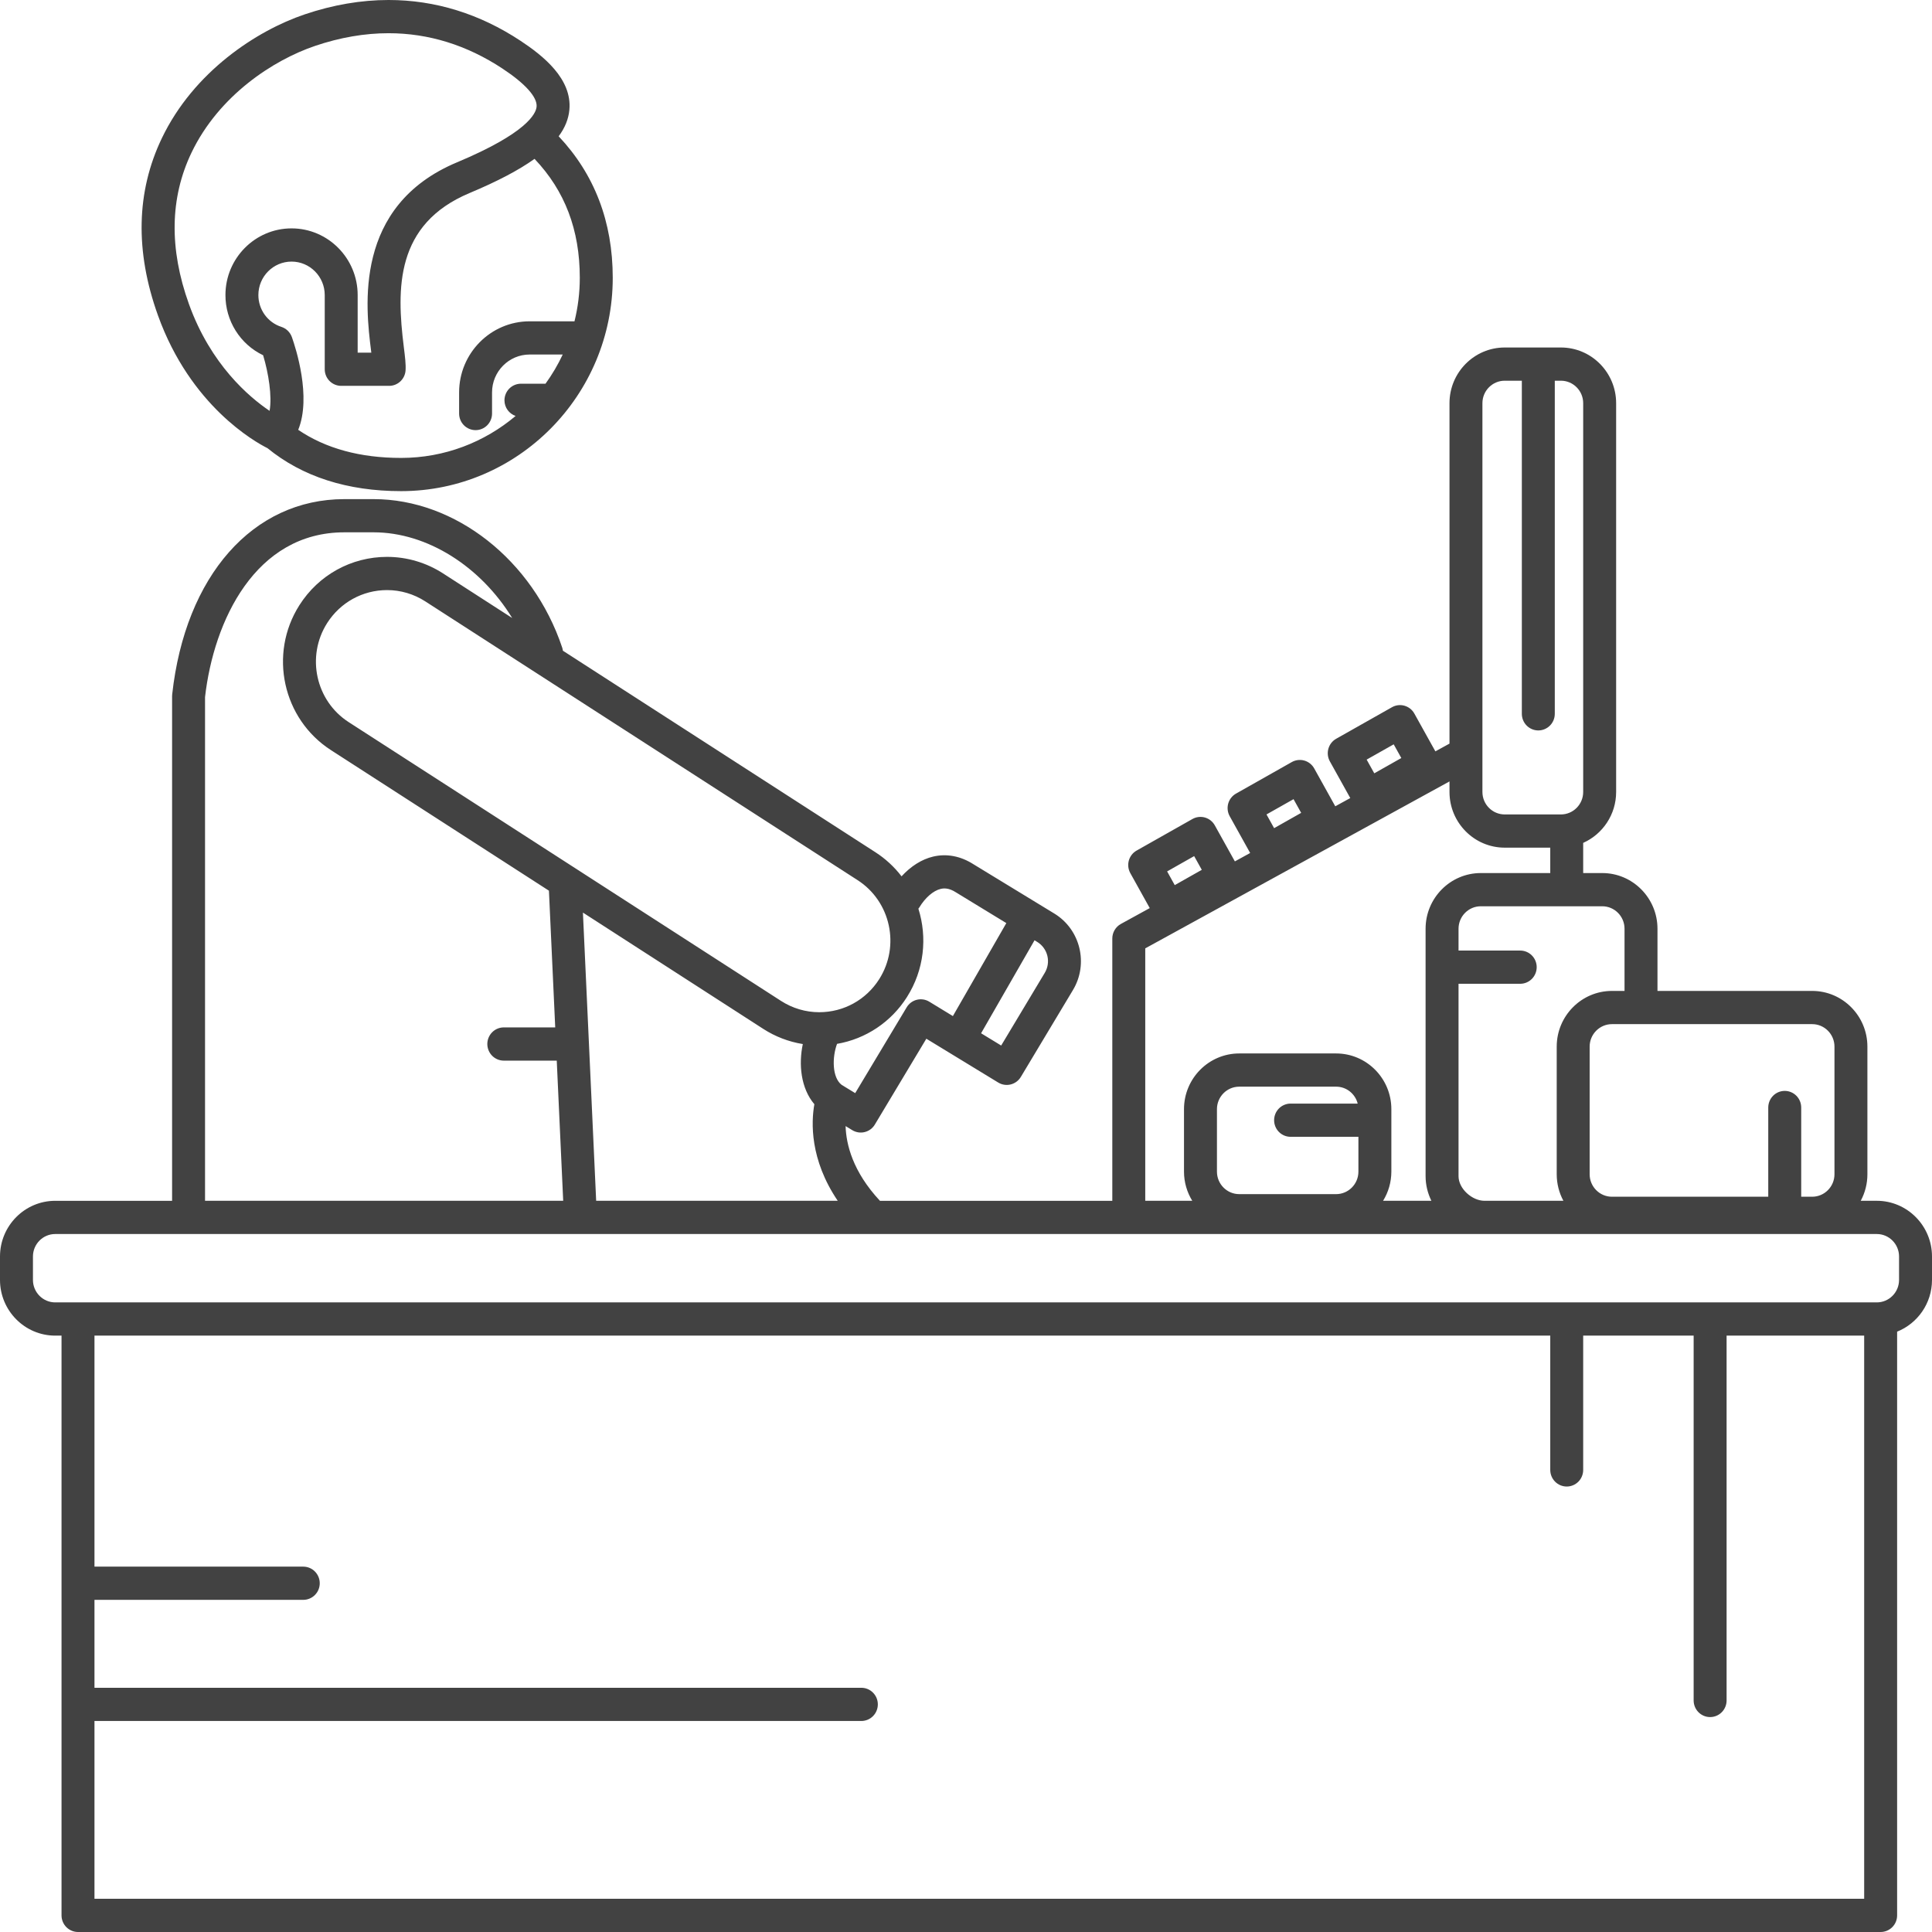 <svg width="110" height="110" viewBox="0 0 110 110" fill="none" xmlns="http://www.w3.org/2000/svg">
<path d="M15.23 25.517C17.216 27.139 19.774 27.963 22.838 27.963C29.482 27.963 34.887 22.514 34.887 15.816C34.887 12.629 33.849 9.924 31.808 7.76C32.17 7.273 32.37 6.774 32.418 6.252C32.582 4.485 30.91 3.164 29.638 2.324C27.303 0.782 24.775 0 22.123 0C20.562 0 18.956 0.275 17.35 0.818C14.606 1.745 11.027 4.085 9.214 7.87C7.757 10.913 7.682 14.306 8.993 17.956C10.846 23.114 14.523 25.163 15.23 25.517ZM32.709 18.294H30.155C27.941 18.294 26.14 20.11 26.14 22.342V23.545C26.14 23.796 26.238 24.036 26.414 24.213C26.59 24.391 26.829 24.49 27.077 24.49C27.326 24.49 27.565 24.391 27.741 24.213C27.916 24.036 28.015 23.796 28.015 23.545V22.342C28.015 21.153 28.975 20.185 30.155 20.185H32.039C31.765 20.769 31.437 21.325 31.059 21.847H29.66C29.412 21.847 29.173 21.947 28.997 22.124C28.821 22.301 28.722 22.542 28.722 22.793C28.722 23.207 28.988 23.555 29.356 23.683C27.59 25.173 25.316 26.072 22.838 26.072C20.508 26.072 18.541 25.535 16.979 24.473C17.744 22.596 16.838 19.814 16.618 19.192C16.569 19.056 16.49 18.933 16.387 18.832C16.283 18.731 16.158 18.656 16.022 18.611C15.64 18.489 15.308 18.247 15.072 17.921C14.837 17.595 14.71 17.201 14.711 16.798C14.711 15.748 15.558 14.894 16.6 14.894C17.641 14.894 18.489 15.748 18.489 16.798V21.024C18.489 21.274 18.587 21.515 18.763 21.692C18.939 21.869 19.178 21.969 19.426 21.969H22.155C22.393 21.969 22.622 21.878 22.796 21.714C22.97 21.55 23.076 21.326 23.091 21.087C23.114 20.745 23.062 20.323 22.989 19.739C22.579 16.437 22.497 12.766 26.739 10.989C28.315 10.329 29.533 9.69 30.435 9.045C32.165 10.867 33.011 13.089 33.011 15.816C33.011 16.67 32.905 17.5 32.709 18.294ZM10.903 8.692C12.463 5.436 15.564 3.416 17.946 2.611C19.359 2.133 20.765 1.891 22.123 1.891C24.403 1.891 26.586 2.569 28.611 3.906C29.912 4.765 30.601 5.536 30.551 6.077C30.514 6.473 29.999 7.576 26.019 9.243C20.103 11.721 20.821 17.504 21.128 19.974L21.141 20.078H20.364V16.798C20.364 14.706 18.675 13.003 16.6 13.003C14.524 13.003 12.836 14.706 12.836 16.798C12.834 17.516 13.035 18.219 13.415 18.826C13.795 19.433 14.338 19.919 14.981 20.226C15.289 21.247 15.498 22.56 15.349 23.392C14.188 22.611 11.995 20.758 10.757 17.311C9.624 14.159 9.674 11.259 10.903 8.692Z" fill="#424242"/>
<path d="M106.856 68.368H105.942C106.192 67.905 106.323 67.385 106.322 66.857V59.59C106.322 57.842 104.912 56.419 103.178 56.419H94.37V52.879C94.37 51.131 92.959 49.708 91.225 49.708H90.14V47.99C91.243 47.498 92.016 46.385 92.016 45.092V22.955C92.016 21.207 90.605 19.785 88.872 19.785H85.672C83.938 19.785 82.528 21.207 82.528 22.955V42.338L81.724 42.779L80.528 40.629C80.468 40.52 80.387 40.425 80.291 40.348C80.194 40.272 80.083 40.215 79.964 40.181C79.846 40.147 79.722 40.138 79.6 40.152C79.477 40.167 79.359 40.206 79.252 40.267L76.076 42.062C75.859 42.185 75.7 42.389 75.632 42.631C75.565 42.872 75.595 43.13 75.717 43.349L76.879 45.438L76.025 45.907L74.826 43.751C74.704 43.532 74.501 43.371 74.262 43.303C74.022 43.236 73.766 43.266 73.549 43.389L70.374 45.184C70.266 45.245 70.171 45.326 70.095 45.424C70.019 45.521 69.963 45.633 69.929 45.753C69.896 45.872 69.886 45.997 69.901 46.12C69.915 46.244 69.954 46.363 70.014 46.471L71.179 48.566L70.308 49.044L69.167 46.994C69.046 46.775 68.843 46.614 68.603 46.546C68.364 46.478 68.108 46.509 67.891 46.632L64.715 48.427C64.608 48.487 64.513 48.569 64.437 48.666C64.361 48.764 64.304 48.876 64.271 48.995C64.238 49.115 64.228 49.24 64.243 49.363C64.257 49.486 64.296 49.606 64.356 49.714L65.462 51.703L63.819 52.605C63.671 52.686 63.548 52.806 63.462 52.952C63.375 53.098 63.33 53.265 63.33 53.435V68.369H50.101C48.544 66.701 48.175 65.144 48.145 64.115L48.524 64.346C48.629 64.41 48.746 64.453 48.868 64.472C48.989 64.491 49.114 64.485 49.233 64.455C49.475 64.395 49.683 64.241 49.811 64.026L52.742 59.14L56.835 61.635C57.047 61.765 57.303 61.804 57.544 61.744C57.785 61.684 57.993 61.53 58.122 61.316L61.091 56.366C61.988 54.87 61.511 52.917 60.028 52.013L55.425 49.207C54.695 48.74 53.902 48.589 53.131 48.77C52.48 48.923 51.855 49.322 51.331 49.895C50.916 49.354 50.412 48.889 49.84 48.521L32.049 37.049C32.041 36.986 32.027 36.925 32.007 36.865C30.341 31.891 25.926 28.418 21.27 28.418H19.608C14.398 28.418 10.549 32.781 9.804 39.534C9.8 39.569 9.798 39.604 9.798 39.639V68.369H3.144C1.411 68.369 0 69.791 0 71.539V72.874C0 74.622 1.411 76.045 3.144 76.045H3.503V109.055C3.503 109.305 3.602 109.546 3.778 109.723C3.954 109.9 4.192 110 4.441 110H107.076C107.325 110 107.563 109.9 107.739 109.723C107.915 109.546 108.014 109.305 108.014 109.055V75.819C109.176 75.353 110 74.21 110 72.874V71.539C110 69.791 108.589 68.368 106.856 68.368ZM79.351 42.379L79.785 43.159L78.246 44.029L77.811 43.249L79.351 42.379ZM73.649 45.501L74.083 46.281L72.543 47.152L72.109 46.371L73.649 45.501ZM67.99 48.743L68.425 49.524L66.885 50.395L66.451 49.614L67.99 48.743ZM104.447 59.59V66.857C104.447 67.563 103.877 68.137 103.178 68.137H102.553V63.057C102.553 62.806 102.454 62.566 102.278 62.388C102.102 62.211 101.864 62.111 101.615 62.111C101.366 62.111 101.128 62.211 100.952 62.388C100.776 62.566 100.677 62.806 100.677 63.057V68.137H91.777C91.078 68.137 90.508 67.563 90.508 66.857V59.59C90.508 58.885 91.078 58.31 91.777 58.31H103.178C103.878 58.31 104.447 58.885 104.447 59.59ZM84.52 68.368C83.815 68.368 83.043 67.68 83.043 66.969V56.012H86.555C86.804 56.012 87.042 55.912 87.218 55.735C87.394 55.557 87.493 55.317 87.493 55.066C87.493 54.815 87.394 54.575 87.218 54.398C87.042 54.22 86.804 54.121 86.555 54.121H83.043V52.879C83.043 52.173 83.612 51.599 84.311 51.599H91.225C91.925 51.599 92.494 52.173 92.494 52.879V56.419H91.777C90.043 56.419 88.633 57.842 88.633 59.59V66.857C88.633 67.404 88.771 67.919 89.013 68.368H84.52ZM84.403 22.955C84.403 22.25 84.972 21.676 85.672 21.676H86.647V40.642C86.647 40.893 86.746 41.134 86.922 41.311C87.098 41.488 87.336 41.588 87.585 41.588C87.834 41.588 88.072 41.488 88.248 41.311C88.424 41.134 88.523 40.893 88.523 40.642V21.676H88.872C89.571 21.676 90.14 22.25 90.14 22.955V45.092C90.14 45.797 89.571 46.371 88.872 46.371H85.672C84.972 46.371 84.403 45.797 84.403 45.092V22.955ZM65.206 53.996L82.528 44.491V45.092C82.528 46.84 83.938 48.262 85.672 48.262H88.265V49.708H84.311C82.578 49.708 81.167 51.13 81.167 52.878V66.968C81.167 67.467 81.288 67.941 81.497 68.368H78.747C79.054 67.87 79.217 67.296 79.218 66.709V63.149C79.218 61.401 77.807 59.979 76.073 59.979H70.557C68.823 59.979 67.412 61.401 67.412 63.149V66.709C67.412 67.318 67.586 67.885 67.882 68.368H65.206V53.996ZM73.48 64.725H77.342V66.709C77.342 67.415 76.773 67.989 76.073 67.989H70.557C69.857 67.989 69.288 67.415 69.288 66.709V63.15C69.288 62.444 69.857 61.87 70.557 61.87H76.073C76.665 61.87 77.162 62.281 77.301 62.834H73.48C73.232 62.834 72.993 62.934 72.817 63.111C72.641 63.289 72.543 63.529 72.543 63.78C72.543 64.031 72.641 64.271 72.817 64.448C72.993 64.626 73.232 64.725 73.48 64.725ZM33.943 68.368L33.189 51.959L43.458 58.581C44.142 59.022 44.908 59.315 45.709 59.444C45.463 60.597 45.593 61.957 46.366 62.87C46.186 63.889 46.1 66.009 47.697 68.368H33.943V68.368ZM59.486 55.387L57.003 59.528L55.859 58.83L58.902 53.535L59.057 53.63C59.345 53.806 59.551 54.09 59.632 54.419C59.712 54.748 59.66 55.096 59.486 55.387ZM52.345 51.662C52.675 51.112 53.14 50.709 53.557 50.611C53.735 50.569 54.019 50.544 54.426 50.806L54.445 50.818L57.296 52.557L54.253 57.851L52.91 57.032C52.697 56.902 52.442 56.863 52.201 56.923C51.959 56.983 51.751 57.137 51.623 57.352L48.692 62.238L47.922 61.769C47.368 61.349 47.377 60.183 47.658 59.433C48.47 59.294 49.243 58.984 49.929 58.525C50.614 58.066 51.197 57.467 51.639 56.767C52.624 55.214 52.804 53.371 52.289 51.737C52.308 51.712 52.329 51.69 52.345 51.662ZM50.059 55.749C49.311 56.928 48.035 57.631 46.644 57.631C45.874 57.631 45.122 57.409 44.469 56.988L19.853 41.115C17.973 39.903 17.422 37.375 18.624 35.479C19.372 34.301 20.648 33.597 22.038 33.597C22.808 33.597 23.561 33.819 24.214 34.24L48.83 50.113C50.71 51.325 51.261 53.853 50.059 55.749ZM11.674 39.691C12.167 35.35 14.536 30.308 19.608 30.308H21.27C24.33 30.308 27.368 32.261 29.162 35.187L25.224 32.647C24.273 32.033 23.167 31.706 22.038 31.706C20.005 31.706 18.138 32.736 17.044 34.461C15.284 37.234 16.091 40.934 18.842 42.708L31.254 50.712L31.612 58.496H28.684C28.435 58.496 28.197 58.596 28.021 58.773C27.845 58.951 27.746 59.191 27.746 59.442C27.746 59.693 27.845 59.933 28.021 60.111C28.197 60.288 28.435 60.388 28.684 60.388H31.699L32.066 68.368H11.674V39.691ZM5.379 108.108V97.986H49.042C49.291 97.986 49.529 97.886 49.705 97.709C49.881 97.531 49.98 97.291 49.98 97.04C49.98 96.789 49.881 96.549 49.705 96.372C49.529 96.194 49.291 96.095 49.042 96.095H5.379V91.089H17.267C17.515 91.089 17.754 90.989 17.93 90.812C18.106 90.635 18.205 90.394 18.205 90.143C18.205 89.893 18.106 89.652 17.93 89.475C17.754 89.297 17.515 89.198 17.267 89.198H5.379V76.044H88.265V83.692C88.265 83.942 88.364 84.183 88.54 84.36C88.715 84.537 88.954 84.637 89.203 84.637C89.451 84.637 89.69 84.537 89.866 84.36C90.042 84.183 90.14 83.942 90.14 83.692V76.044H96.429V96.818C96.429 97.068 96.528 97.309 96.704 97.486C96.88 97.664 97.118 97.763 97.367 97.763C97.616 97.763 97.854 97.664 98.03 97.486C98.206 97.309 98.305 97.068 98.305 96.818V76.044H106.138V108.108H5.379ZM108.124 72.874C108.124 73.579 107.555 74.153 106.856 74.153H3.144C2.445 74.153 1.876 73.579 1.876 72.874V71.539C1.876 70.834 2.445 70.26 3.144 70.26H106.856C107.555 70.26 108.124 70.834 108.124 71.539V72.874Z" fill="#424242"/>
</svg>
